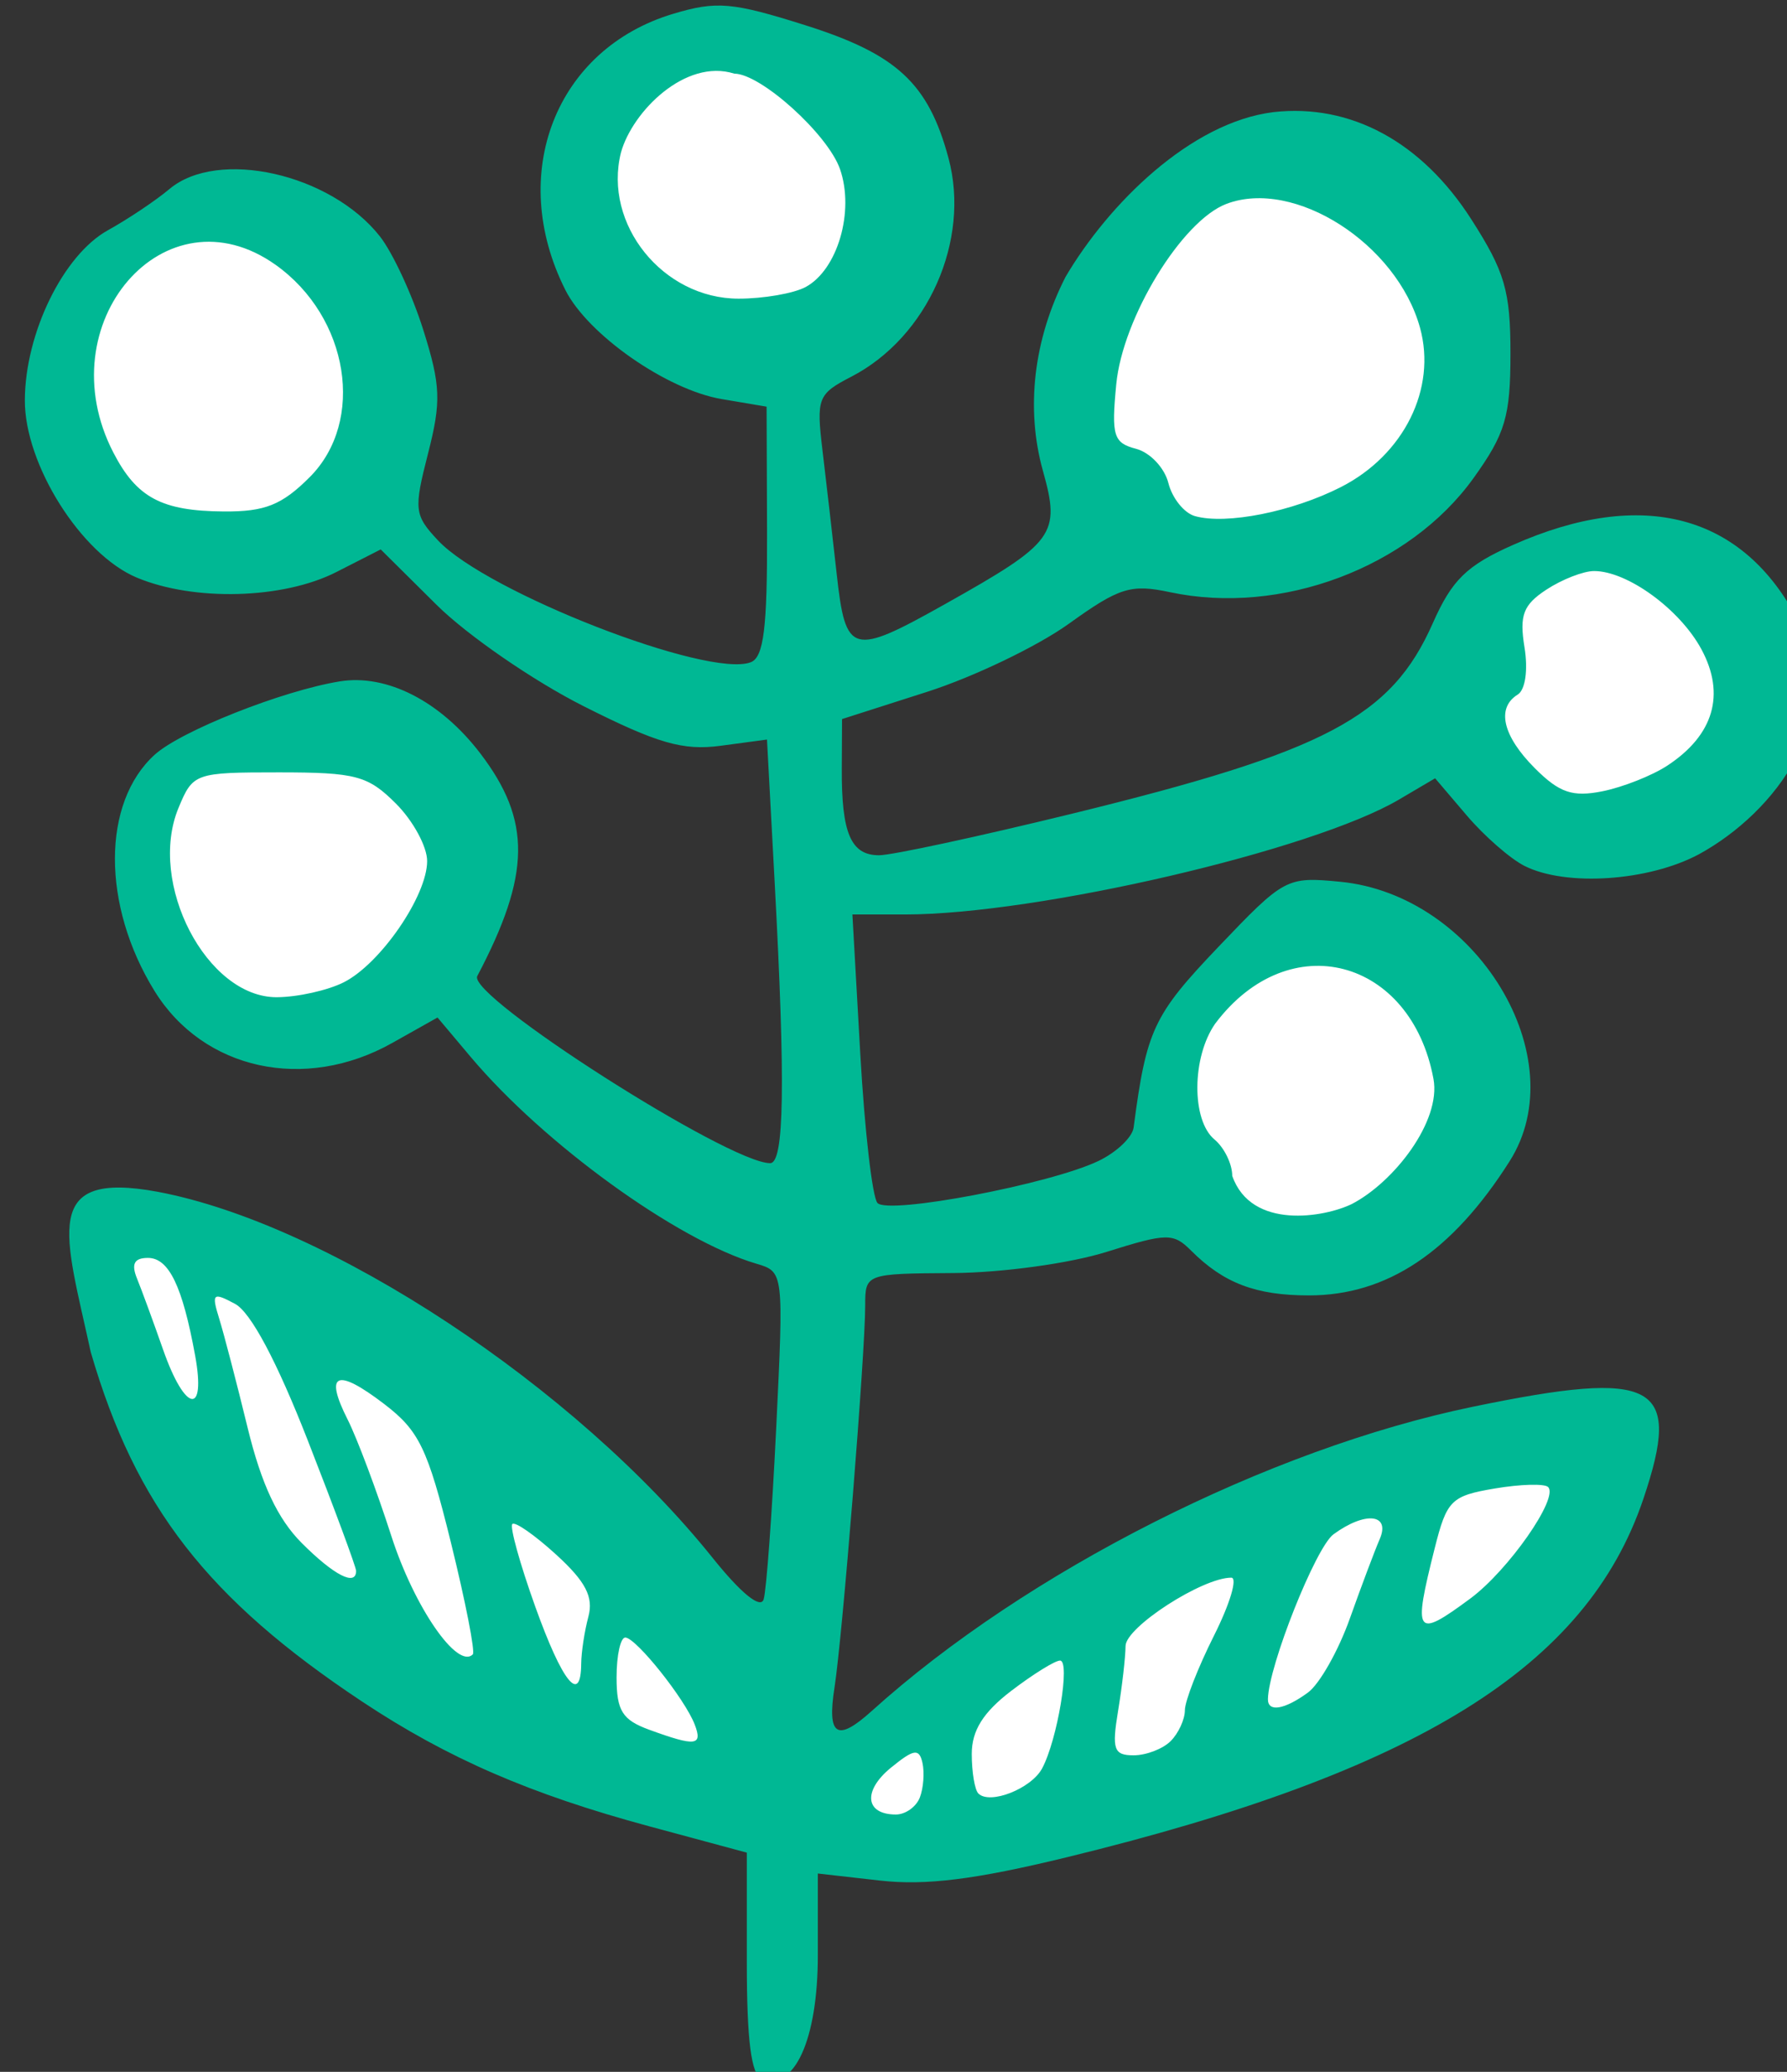 <?xml version="1.0" ?><svg height="132.654mm" viewBox="0 0 114.443 132.654" width="114.443mm" xmlns="http://www.w3.org/2000/svg">
    <rect x="0" y="0" width="114.443" height="132.654" fill="#333333" stroke="none"/>
    <path d="m 7305.762,3302.891 a 38.72,37.826 0 0 0 -38.721,37.826 38.72,37.826 0 0 0 38.721,37.826 38.72,37.826 0 0 0 38.719,-37.826 38.72,37.826 0 0 0 -38.719,-37.826 z m 127.805,24.898 a 45.932,47.828 0 0 0 -45.932,47.828 45.932,47.828 0 0 0 45.932,47.828 45.932,47.828 0 0 0 45.932,-47.828 45.932,47.828 0 0 0 -45.932,-47.828 z m -250.055,15.215 a 43.804,42.72 0 0 0 -43.803,42.721 43.804,42.72 0 0 0 43.803,42.721 43.804,42.72 0 0 0 43.805,-42.721 43.804,42.72 0 0 0 -43.805,-42.721 z m 332.342,79.482 a 33.281,34.315 0 0 0 -33.281,34.315 33.281,34.315 0 0 0 33.281,34.314 33.281,34.315 0 0 0 33.281,-34.314 33.281,34.315 0 0 0 -33.281,-34.315 z m -314.752,43.562 a 40.02,37.719 0 0 0 -39.758,37.719 40.02,37.719 0 0 0 40.021,37.719 40.02,37.719 0 0 0 40.02,-37.719 40.02,37.719 0 0 0 -40.02,-37.719 40.02,37.719 0 0 0 -0.264,0 z m 243.576,49.859 a 35.882,37.294 0 0 0 -35.881,37.293 35.882,37.294 0 0 0 35.883,37.293 35.882,37.294 0 0 0 35.883,-37.293 35.882,37.294 0 0 0 -35.883,-37.293 z m -288.062,66.82 c -15.488,8.938 6.858,84.376 76.022,119.488 69.164,35.113 83.469,15.428 83.469,15.428 0,0 -42.916,-60.117 -65.498,-81.504 -22.582,-21.387 -93.992,-53.412 -93.992,-53.412 z m 337.801,57.746 c -18.564,0.258 -54.119,11.41 -97.797,31.523 -60.77,27.984 -73.301,60.117 -73.301,60.117 51.666,13.407 82.405,-5.321 127.096,-20.642 44.69,-15.322 62.897,-54.265 57.459,-66.182 -1.53,-3.352 -6.193,-4.917 -13.457,-4.816 z" fill="#FFFFFF" transform="translate(17.912,-137.78) matrix(0.265,0,0,0.265,-1028.384,-88.349) translate(-3313.529,-2437.82)"/>
    <path d="m 3997.158,1355.574 c -2.506,-0.968 -3.577,-9.352 -3.577,-28.012 v -26.63 l -23.495,-6.34 c -28.827,-7.778 -48.84,-16.468 -69.476,-30.165 -37.367,-24.803 -54.751,-47.189 -65.579,-84.446 -6.229,-28.614 -12.218,-43.988 16.179,-38.716 41.333,7.767 100.998,47.122 134.131,88.473 6.818,8.509 11.558,12.367 12.305,10.014 0.668,-2.104 2.037,-20.775 3.042,-41.49 1.823,-37.59 1.813,-37.668 -4.786,-39.619 -19.222,-5.682 -51.389,-28.97 -69.117,-50.039 l -7.948,-9.446 -10.944,6.151 c -21.137,11.88 -45.651,6.523 -57.44,-12.551 -12.785,-20.686 -12.765,-45.512 0.045,-57.105 6.348,-5.745 30.875,-15.458 44.706,-17.704 11.392,-1.85 24.358,4.795 33.987,17.418 12.37,16.219 12.19,29.237 -0.746,53.782 -2.525,4.791 60.75,45.202 70.777,45.202 3.415,0 3.72,-18.99 1.09,-67.893 l -1.853,-34.456 -11.193,1.501 c -9.114,1.222 -15.279,-0.56 -33.198,-9.6 -12.102,-6.106 -28.07,-17.117 -35.482,-24.47 l -13.477,-13.369 -10.733,5.472 c -12.816,6.534 -34.343,7.134 -48.203,1.343 -13.45,-5.62 -27.152,-27.35 -27.068,-42.927 0.088,-16.204 9.304,-35.031 20.07,-40.999 4.897,-2.715 11.581,-7.189 14.852,-9.944 11.721,-9.867 38.95,-3.753 50.89,11.427 3.082,3.918 7.793,14.07 10.469,22.559 4.229,13.416 4.38,17.329 1.157,29.906 -3.48,13.579 -3.329,14.874 2.445,21.02 11.755,12.513 65.281,33.342 75.553,29.401 3.13,-1.201 4.012,-8.307 3.929,-31.649 l -0.107,-30.1 -10.868,-1.836 c -13.22,-2.234 -32.327,-15.567 -37.76,-26.349 -14.132,-28.048 -2.354,-58.221 26.048,-66.731 10.496,-3.145 14.26,-2.819 31.949,2.763 22.12,6.981 29.73,14.042 34.591,32.095 5.366,19.927 -5.011,43.262 -23.485,52.816 -8.106,4.192 -8.485,5.162 -6.964,17.826 0.885,7.366 2.429,20.797 3.432,29.845 2.165,19.538 3.622,19.939 26.244,7.242 26.468,-14.856 27.895,-16.801 23.601,-32.14 -4.216,-15.06 -2.269,-31.769 5.465,-46.896 10.354,-17.6 30.205,-37.339 50.262,-39.8 18.634,-2.1 35.779,7.18 47.761,25.852 8.129,12.668 9.494,17.336 9.494,32.462 0,15.214 -1.239,19.394 -8.927,30.109 -15.505,21.609 -46.514,33.273 -73.315,27.575 -9.504,-2.021 -12.26,-1.163 -24.483,7.618 -7.575,5.442 -23.007,12.85 -34.292,16.462 l -20.519,6.567 -0.062,11.926 c -0.083,15.673 2.196,20.978 9.01,20.978 3.08,0 24.032,-4.51 46.561,-10.023 61.45,-15.037 77.221,-23.358 87.254,-46.04 4.633,-10.474 8.191,-13.947 19.378,-18.913 31.361,-13.92 55.689,-7.409 69.002,18.468 11.937,23.216 -5.618,46.167 -24.037,56.255 -12.194,6.536 -32.165,7.874 -42.181,2.825 -3.437,-1.732 -9.704,-7.205 -13.925,-12.16 l -7.675,-9.011 -8.746,5.151 c -20.857,12.282 -87.4,27.754 -119.369,27.754 h -12.708 l 1.903,33.62 c 1.046,18.491 2.917,34.73 4.156,36.086 2.626,2.874 41.744,-4.561 53.407,-10.151 4.365,-2.092 8.188,-5.725 8.496,-8.074 3.092,-23.59 4.773,-27.173 20.465,-43.626 15.941,-16.714 16.485,-17.005 29.421,-15.763 32.958,3.165 56.841,42.501 40.991,67.512 -13.89,21.918 -29.616,32.433 -48.509,32.433 -12.83,0 -20.607,-2.955 -28.471,-10.819 -4.302,-4.303 -5.862,-4.279 -20.451,0.31 -8.781,2.762 -25.234,5.029 -37.054,5.105 -21.14,0.135 -21.26,0.18 -21.26,7.839 0,11.607 -5.492,79.977 -7.408,92.226 -1.846,11.798 0.579,13.337 9.016,5.723 37.295,-33.66 95.85,-63.28 145.276,-73.49 44.275,-9.145 50.623,-5.71 41.169,22.283 -13.693,40.547 -54.559,65.929 -139.411,86.59 -22.024,5.363 -34.053,6.861 -45.065,5.612 l -15.022,-1.703 v 19.737 c 0,20.405 -5.692,32.912 -13.591,29.86 z m 38.244,-67.978 c 0.87,-2.269 1.152,-6.037 0.625,-8.374 -0.797,-3.536 -2.074,-3.337 -7.613,1.183 -6.852,5.592 -6.249,11.315 1.192,11.315 2.317,0 4.925,-1.856 5.796,-4.125 z m 29.548,-7.015 c 3.699,-6.912 6.879,-26.057 4.329,-26.057 -1.207,0 -6.501,3.284 -11.764,7.299 -6.81,5.194 -9.569,9.594 -9.569,15.26 0,4.379 0.718,8.68 1.596,9.558 2.774,2.774 12.788,-1.164 15.408,-6.06 z m 31.065,-6.6 c 1.888,-1.888 3.433,-5.242 3.433,-7.453 0,-2.211 3.166,-10.322 7.035,-18.026 3.869,-7.704 5.749,-14.007 4.178,-14.007 -7.002,0 -25.522,11.967 -25.551,16.511 -0.021,2.722 -0.83,9.778 -1.805,15.679 -1.538,9.306 -1.041,10.73 3.751,10.73 3.039,0 7.07,-1.545 8.958,-3.433 z m -115.024,-4.007 c -2.354,-6.133 -14.048,-20.815 -16.738,-21.014 -1.18,-0.085 -2.146,4.241 -2.146,9.618 0,8.06 1.381,10.28 7.868,12.65 11.249,4.109 12.997,3.91 11.015,-1.254 z m 148.2,-7.722 c 2.796,-2.045 7.352,-10.092 10.124,-17.883 2.772,-7.791 6.018,-16.418 7.214,-19.173 2.665,-6.139 -3.494,-6.787 -11.169,-1.175 -4.29,3.137 -15.682,31.763 -15.84,39.803 -0.064,3.241 3.99,2.583 9.671,-1.571 z m -175.628,-7.012 c 0.023,-2.754 0.802,-7.852 1.734,-11.329 1.272,-4.747 -0.658,-8.471 -7.746,-14.945 -5.193,-4.743 -9.978,-8.086 -10.634,-7.43 -0.656,0.656 1.835,9.635 5.535,19.952 6.564,18.304 11.031,23.833 11.11,13.752 z m -31.512,-29.324 c -5.609,-22.699 -7.661,-26.942 -16.166,-33.429 -11.476,-8.753 -14.459,-7.447 -8.757,3.831 2.262,4.474 7.017,17.148 10.566,28.163 5.513,17.111 15.953,32.26 19.671,28.543 0.61,-0.61 -1.782,-12.809 -5.315,-27.108 z m 246.368,13.629 c 9.195,-6.798 21.437,-24.326 18.819,-26.944 -0.86,-0.861 -6.671,-0.702 -12.914,0.353 -10.526,1.778 -11.578,2.825 -14.499,14.427 -5.298,21.04 -4.651,21.956 8.594,12.164 z m -269.259,-6.696 c 0,-0.905 -5.251,-15.078 -11.67,-31.494 -7.494,-19.166 -13.787,-30.98 -17.586,-33.014 -5.38,-2.88 -5.727,-2.554 -3.822,3.596 1.152,3.72 4.237,15.562 6.857,26.316 3.332,13.681 7.269,22.059 13.108,27.898 7.802,7.801 13.114,10.514 13.114,6.698 z m -38.898,-52.003 c -3.073,-16.817 -6.354,-23.606 -11.41,-23.606 -3.316,0 -4.078,1.451 -2.629,5.007 1.122,2.754 3.956,10.479 6.298,17.168 5.304,15.147 10.421,16.092 7.741,1.431 z m 279.514,-36.62 c 10.225,-5.288 21.641,-20.018 19.75,-30.232 -5.382,-29.06 -34.82,-37.188 -52.749,-13.36 -5.672,8.098 -5.767,23.352 -0.174,27.994 2.361,1.959 4.292,5.915 4.292,8.792 4.601,13.154 22.366,9.986 28.881,6.806 z m -243.564,-53.594 c 8.847,-4.477 20.115,-20.878 20.115,-29.277 0,-3.487 -3.394,-9.734 -7.543,-13.883 -6.762,-6.761 -9.691,-7.543 -28.265,-7.543 -20.337,0 -20.789,0.161 -24.285,8.601 -7.527,18.171 6.83,45.799 23.758,45.721 5.035,-0.023 12.334,-1.652 16.221,-3.618 z m 319.815,-52.328 c 11.226,-7.356 14.124,-17.211 8.261,-28.098 -5.213,-9.679 -17.888,-18.92 -25.952,-18.92 -2.567,0 -7.745,2.017 -11.508,4.483 -5.614,3.678 -6.566,6.181 -5.306,13.943 0.89,5.483 0.2,10.285 -1.642,11.423 -5.22,3.226 -3.633,10.013 4.166,17.812 5.913,5.913 9.087,6.994 16.303,5.551 4.928,-0.986 11.983,-3.773 15.678,-6.194 z m -78.838,-67.325 c 15.198,-7.754 23.145,-23.772 19.086,-38.472 -5.614,-20.33 -30.384,-36.167 -46.804,-29.924 -10.769,4.094 -25.062,27.5 -26.606,43.568 -1.199,12.478 -0.679,14.172 4.789,15.602 3.374,0.882 6.885,4.598 7.804,8.258 0.919,3.659 3.802,7.258 6.407,7.996 7.562,2.144 23.601,-1.047 35.324,-7.027 z m -249.255,-2.364 c 13.538,-13.538 9.516,-38.678 -8.207,-51.298 -26.716,-19.023 -55.378,14.118 -39.225,45.355 5.636,10.898 11.671,14.114 26.687,14.22 9.935,0.071 14.033,-1.565 20.744,-8.277 z m 119.841,-45.94 c 7.745,-4.145 11.882,-18.305 8.328,-28.502 -2.937,-8.425 -19.148,-23.062 -25.542,-23.062 -11.8,-3.751 -24.656,9.15 -27.394,19.063 -4.345,17.311 10.143,35.301 28.429,35.301 6.021,0 13.302,-1.261 16.181,-2.801 z" fill="#00B894" transform="translate(17.912,-137.78) matrix(0.265,0,0,0.265,-1028.384,-88.349)"/>
</svg>